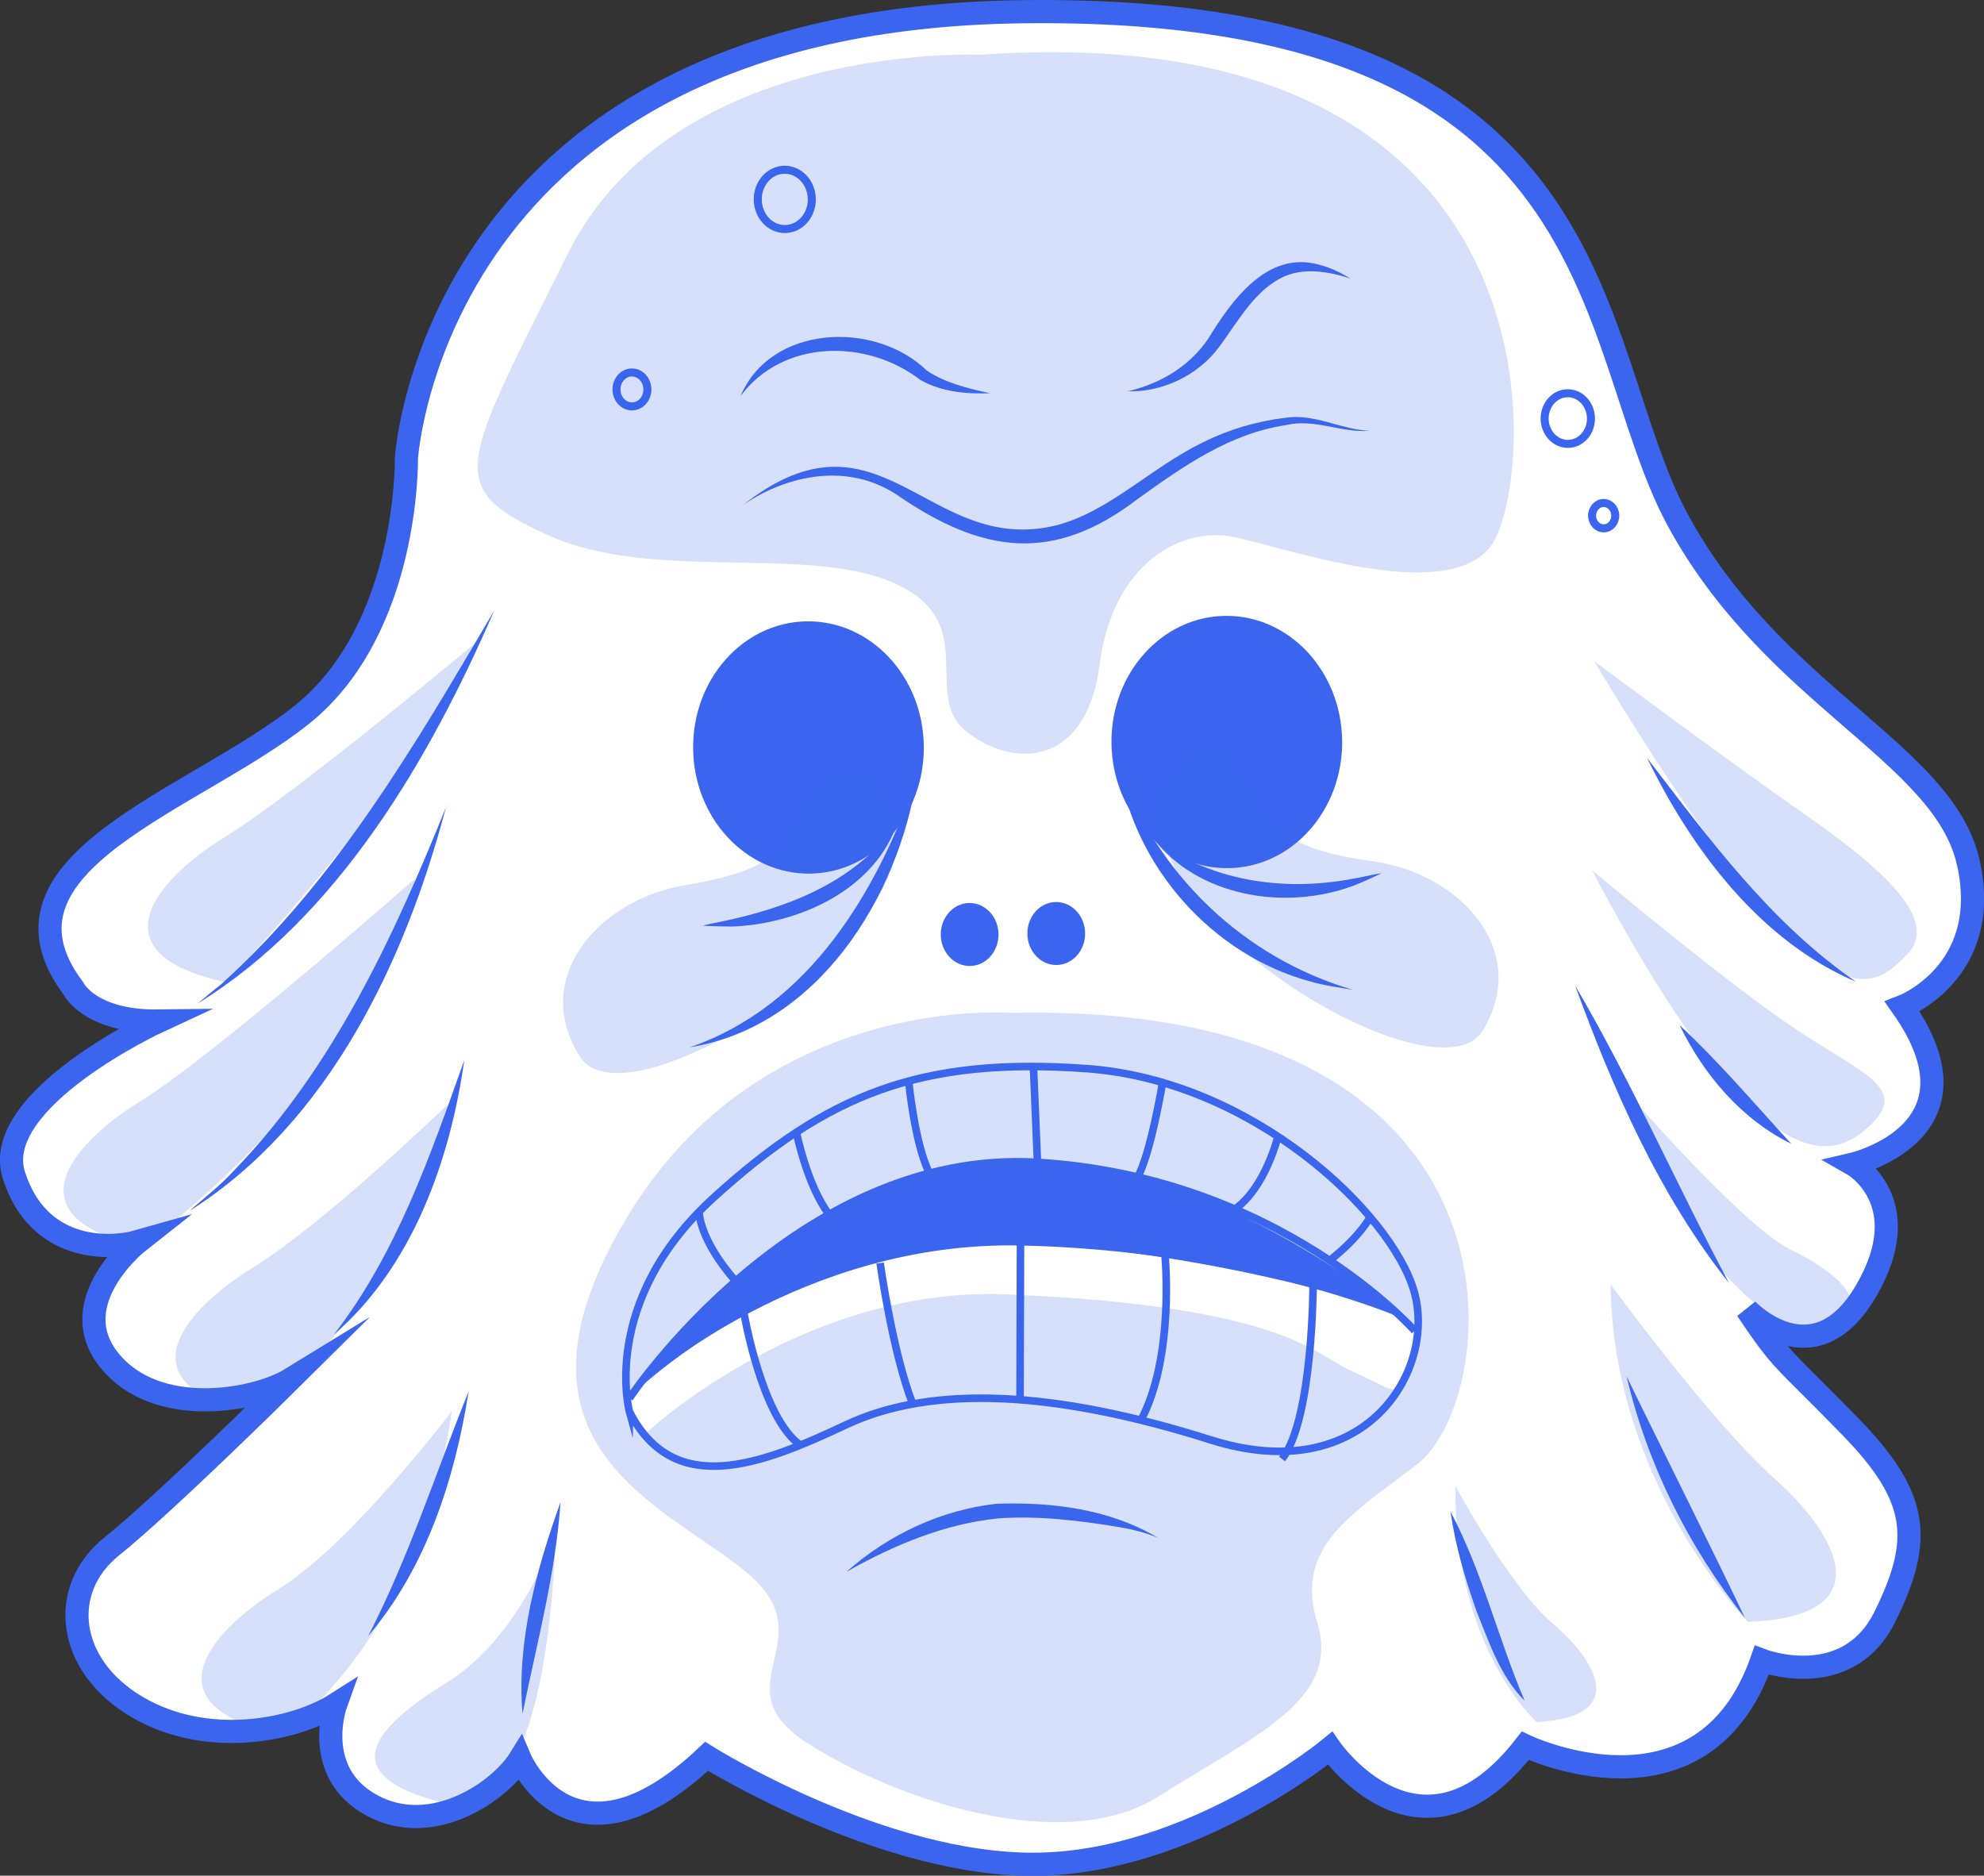 <?xml version="1.0" encoding="UTF-8"?>
<svg id="Layer_2" xmlns="http://www.w3.org/2000/svg" viewBox="0 0 128.49 121.48">
  <rect x="0" y="0" width="128.49" height="121.48" fill="#333333" stroke="none"/>
  <defs>
    <style>
      .cls-1 {
        stroke-width: .52px;
      }

      .cls-1, .cls-2 {
        fill: none;
      }

      .cls-1, .cls-2, .cls-3 {
        stroke: #3b65ee;
        stroke-miterlimit: 10;
      }

      .cls-2 {
        stroke-width: .49px;
      }

      .cls-3 {
        fill: #fff;
        stroke-width: 1.5px;
      }

      .cls-4, .cls-5 {
        fill: #3b65ee;
      }

      .cls-5 {
        opacity: .2;
      }
    </style>
  </defs>
  <g id="Layer_4">
    <g>
      <path class="cls-3" d="M26.32,29.68s.19,11.03-6.76,16.6c-6.95,5.57-20.93,9.59-14.81,17.73,0,0,1.03,2.18,5.54,2.12,0,0-10.96,5.07-9.39,9.99,1.57,4.91,6.08,4.85,8.08,4.28,0,0-4.96,3.9-1.9,7.7,3.06,3.8,9.47,2.62,11.75,1.22,0,0-8.12,8.05-11.6,10.84-3.47,2.79-2.91,7.71,1.64,10.39s10.23,1.51,12.87-.17c0,0-1.59,4.42,2.35,6.55,3.94,2.13,8.31-.95,9.59-3.02,0,0,3.41,8.03,12.08-.16,0,0,11.37,7.12,21.4,6.99s18.98-7.51,18.98-7.51c0,0,5.88,8.55,12.64-.16,0,0,11.46,5.47,15.32-5.54,0,0,5.54,2.12,7.98-2.84s2.23-7.7-2.25-12.3-4.33-4.05-6.7-7.58c0,0,4.33,4.6,7.72-1.2,3.39-5.8-.86-8.21-.86-8.21,0,0,8.94-2.08,3.21-10.2,0,0,5.87-2.24,4.27-9.35-1.6-7.1-12.67-10.79-18.84-22.22C102.47,22.18,104.98.25,66.18.76,28.08,1.25,26.32,29.68,26.32,29.68Z"/>
      <path class="cls-4" d="M47.95,25.68c1.95-4.67,8.7-4.93,12.05-1.7,1.17.81,2.65,1.17,4.13,1.49-1.5.05-3.1-.06-4.52-.86-3.47-2.68-8.92-2.66-11.67,1.07h0Z"/>
      <path class="cls-4" d="M73,25.35c2.14-.49,4.05-1.63,5.25-3.42,1.49-2.42,3.77-5.7,7.13-4.8.75.18,1.43.52,2.07.9-1.41-.45-2.91-.68-4.17-.17-1.95.81-3.06,2.9-4.31,4.59-1.36,1.86-3.72,2.98-5.98,2.89h0Z"/>
      <path class="cls-4" d="M48.05,32.76c9.02-7.15,12,3.36,20.42,1.25,3.41-.92,6.07-3.72,9.43-5.36,1.67-.83,3.48-1.37,5.34-1.59,1.9-.3,3.6.77,5.46.84-1.82.15-3.58-.81-5.4-.37-3.65.54-6.66,2.66-9.61,4.78-5.51,4.23-10.11,3.51-15.57-.24-3.15-2.11-7.08-1.38-10.08.69h0Z"/>
      <ellipse class="cls-4" cx="52.36" cy="48.41" rx="7.47" ry="8.17" transform="translate(-.63 .69) rotate(-.75)"/>
      <ellipse class="cls-4" cx="79.45" cy="48.06" rx="7.47" ry="8.17" transform="translate(-.62 1.04) rotate(-.75)"/>
      <path class="cls-4" d="M59.38,50.34c-1.2,7.79-6.42,16.16-14.72,17.49,7.75-2.64,12.18-10.12,14.72-17.49h0Z"/>
      <path class="cls-4" d="M58.15,53.19c-1.42,4.42-6.39,6.65-10.74,6.82-.64-.02-1.27-.01-1.9-.06.62-.16,1.24-.26,1.84-.4,4.14-.93,8.37-2.69,10.8-6.36h0Z"/>
      <path class="cls-4" d="M72.47,49.69c2.44,6.93,8.07,12.34,15.13,14.41-.91-.15-1.84-.27-2.73-.53-6.34-1.71-11.4-7.41-12.41-13.89h0Z"/>
      <path class="cls-4" d="M74.61,54.22c3.66,2.84,8.45,3.54,12.91,2.71.65-.1,1.29-.28,1.96-.38-.6.3-1.21.57-1.84.82-4.41,1.63-10.08.73-13.03-3.16h0Z"/>
      <ellipse class="cls-4" cx="62.79" cy="60.53" rx="1.87" ry="2.04" transform="translate(-.78 .82) rotate(-.75)"/>
      <ellipse class="cls-4" cx="68.4" cy="60.46" rx="1.87" ry="2.04" transform="translate(-.78 .9) rotate(-.75)"/>
      <path class="cls-2" d="M40.77,91.45s-1.96-7.12,5.42-13.86c7.39-6.73,13.43-9.15,24.18-8.38s19.74,9.34,21.21,14.42-3.11,12.81-13.19,9.62c-10.08-3.19-18.03-3.59-23.6-.97-5.57,2.63-11.15,4.74-14.02-.84Z"/>
      <path class="cls-4" d="M54.84,101.78c2.69-2.38,6.12-4,9.72-4.39,3.59-.12,7.34.35,10.44,2.21-.82-.35-1.68-.55-2.54-.7-2.55-.42-5.26-.75-7.81-.56-3.47.35-6.77,1.73-9.81,3.45h0Z"/>
      <ellipse class="cls-1" cx="40.93" cy="25.22" rx="1" ry="1.1" transform="translate(-.33 .54) rotate(-.75)"/>
      <ellipse class="cls-1" cx="50.82" cy="12.92" rx="1.75" ry="1.92" transform="translate(-.16 .66) rotate(-.75)"/>
      <ellipse class="cls-1" cx="101.53" cy="27.12" rx="1.5" ry="1.64" transform="translate(-.34 1.32) rotate(-.75)"/>
      <ellipse class="cls-1" cx="103.86" cy="33.4" rx=".75" ry=".82" transform="translate(-.43 1.36) rotate(-.75)"/>
      <path class="cls-2" d="M40.76,90.56s10.78-16.21,26.43-15.28c15.64.94,24.43,10.91,24.43,10.91"/>
      <path class="cls-2" d="M41.68,89.3s10.16-9.18,24.41-8.88c14.25.3,24.26,4.51,24.26,4.51"/>
      <path class="cls-2" d="M45.28,78.5s-.03,1.74,2.37,4.48"/>
      <path class="cls-2" d="M51.58,73.34s.68,3.42,2.11,5.31"/>
      <path class="cls-2" d="M58.85,70.03s.38,4.02,1.34,5.95"/>
      <line class="cls-2" x1="66.93" y1="69.08" x2="67.19" y2="75.28"/>
      <path class="cls-2" d="M75.29,70.12s-.76,4.58-1.61,6.11"/>
      <path class="cls-2" d="M82.76,73.61s-.79,3.28-2.78,4.7"/>
      <path class="cls-2" d="M88.73,78.83s-.61,1.22-2.62,2.81"/>
      <path class="cls-2" d="M48.16,84.93s1.15,6.91,3.68,8.67"/>
      <path class="cls-2" d="M57,81.8s.81,5.83,2.12,9.15"/>
      <line class="cls-2" x1="66.09" y1="80.43" x2="66.06" y2="90.85"/>
      <path class="cls-2" d="M75.44,81.19s.67,6.62-1.55,10.79"/>
      <path class="cls-2" d="M85.04,83.19s0,8.73-2.01,11.3"/>
      <path class="cls-4" d="M32.01,39.54c-4.17,9.6-10.11,19.85-19.22,25.46.52-.44,1.04-.86,1.56-1.28,7.46-6.73,12.6-15.59,17.66-24.18h0Z"/>
      <path class="cls-4" d="M28.91,52.18c-2.64,10.04-7.6,20.54-16.64,26.25.99-.89,2.04-1.67,2.91-2.65,6.39-6.6,10.34-15.15,13.74-23.59h0Z"/>
      <path class="cls-4" d="M30.07,68.66c-.92,6.5-3.36,13.38-8.45,17.78,4.07-5.27,6.24-11.58,8.45-17.78h0Z"/>
      <path class="cls-4" d="M30.35,90.11c-.88,5.65-2.75,11.43-6.5,15.84,2.64-5.13,4.35-10.5,6.5-15.84h0Z"/>
      <path class="cls-4" d="M36.3,97.29c-.32,4.68-1.54,9.14-2.46,13.71-.39-4.66.89-9.34,2.46-13.71h0Z"/>
      <path class="cls-4" d="M93.94,97.9c2.05,3.86,3.1,8.27,4.8,12.25-1.59-1.59-2.31-3.81-3.13-5.84-.73-2.08-1.36-4.2-1.67-6.41h0Z"/>
      <path class="cls-4" d="M105.34,89.13c2.25,4.64,5.48,11.05,7.67,15.66-3.64-4.57-6.33-9.96-7.67-15.66h0Z"/>
      <path class="cls-4" d="M102.01,63.83c3.62,6.16,6.61,12.98,9.97,19.27-4.52-5.69-7.49-12.49-9.97-19.27h0Z"/>
      <path class="cls-4" d="M108.78,66.4c2.62,2.45,4.8,5.04,7.23,7.68-3.23-1.59-5.68-4.48-7.23-7.68h0Z"/>
      <path class="cls-4" d="M106.67,49.09c4.03,5.26,8.02,10.7,13.54,14.5-6.24-2.66-10.64-8.56-13.54-14.5h0Z"/>
      <path class="cls-5" d="M63.42,3.55s-19.81-.9-26.68,12.94c-6.87,13.84-8.07,15.06-1.27,18.16,6.8,3.1,16.81.59,22.47,3.13,5.66,2.53,1.66,7.26,4.67,9.62s7.74,2.3,8.6-4.34c.86-6.64,5.31-8.89,8.52-8.31s13.98,4.56,16.85.57S102.01.84,63.42,3.55Z"/>
      <path class="cls-5" d="M56.71,50.43s-3.18-1.49-4.43,1.56-2.29,4.41-7.91,5.34-10.06,6.06-6.79,11.14c3.27,5.08,26.4-9.9,19.13-18.04Z"/>
      <path class="cls-5" d="M76.44,49.22s3.14-1.57,4.47,1.44,2.41,4.35,8.04,5.13c5.63.78,10.21,5.8,7.08,10.96-3.14,5.16-26.65-9.21-19.59-17.53Z"/>
      <path class="cls-5" d="M65.73,65.61s-16.27-1.48-25.11,13.21c-8.97,14.91,2.55,18.68,7.76,23.04,5.2,4.36-1.86,7.3,3.87,11.01,5.73,3.71,16.66,7.36,22.76,3.49,6.1-3.87,11.84-6.23,10.31-11.22s2.19-7.01,6.45-10.3c5.62-4.33,8.13-29.92-26.04-29.24ZM90.63,89.91c-.61.26-1-.19-3.19-1.16-2.19-.96-4.31-4.2-22.31-4.92-13.25-.52-23.4,9.08-23.4,9.08-1.77-1.61-.96-2.36-.96-2.36,9.02-9.8,24.16-10.07,24.16-10.07,22.08.15,26.94,5.87,26.94,5.87,0,0-.63,3.28-1.24,3.54Z"/>
      <path class="cls-4" d="M41.33,89.97s11.13-10.43,24.78-9.56,24.23,4.53,24.23,4.53c0,0-12.39-10.24-24.3-9.69-16.17.74-24.72,14.72-24.72,14.72Z"/>
      <path class="cls-5" d="M31.09,41.39s-11.82,9.92-16.52,12.82c-4.7,2.9-8.42,7.6.12,9.42,0,0,14.24-15.41,16.4-22.24Z"/>
      <path class="cls-5" d="M26.91,56.88s-13.1,11.53-17.8,14.43-8.42,7.6.12,9.42c0,0,15.35-11.22,17.67-23.85Z"/>
      <path class="cls-5" d="M29,71.53s-7.95,7.68-12.64,10.58-8.42,7.6.12,9.42c0,0,10.2-7.37,12.52-20Z"/>
      <path class="cls-5" d="M104.31,83.18s6.51,8.93,10.63,12.6,6.99,8.94-1.74,9.26c0,0-8.78-9.01-8.89-21.86Z"/>
      <path class="cls-5" d="M29.26,91.4s-6.51,8.6-11.21,11.51c-4.7,2.9-8.42,7.6.12,9.42,0,0,8.92-5.75,11.09-20.93Z"/>
      <path class="cls-5" d="M94.26,96.24s3.48,6.5,6.34,8.95,4.87,6.02-1.08,6.34c0,0-5.41-4.83-5.26-15.3Z"/>
      <path class="cls-5" d="M35.99,99.36s-2.28,6.66-6.98,9.56-7.97,6.21.58,8.04c0,0,5.7,1.35,6.4-17.6Z"/>
      <path class="cls-5" d="M103.24,42.82s8.59,6.39,13.22,9.62c4.63,3.22,9.4,6.96,7.07,9.35-2.33,2.39-5.47,5.64-20.29-18.97Z"/>
      <path class="cls-5" d="M103.11,56.36s7.8,6.55,12.43,9.78c4.63,3.22,8.09,4.17,5.76,6.56-2.33,2.39-7.03,4.82-18.19-16.33Z"/>
      <path class="cls-5" d="M105.19,70.54s7.69,8.89,10.77,10.39c3.41,1.66,5,3.51,3.24,4.89s-8.5-.19-14-15.28Z"/>
    </g>
  </g>
</svg>
